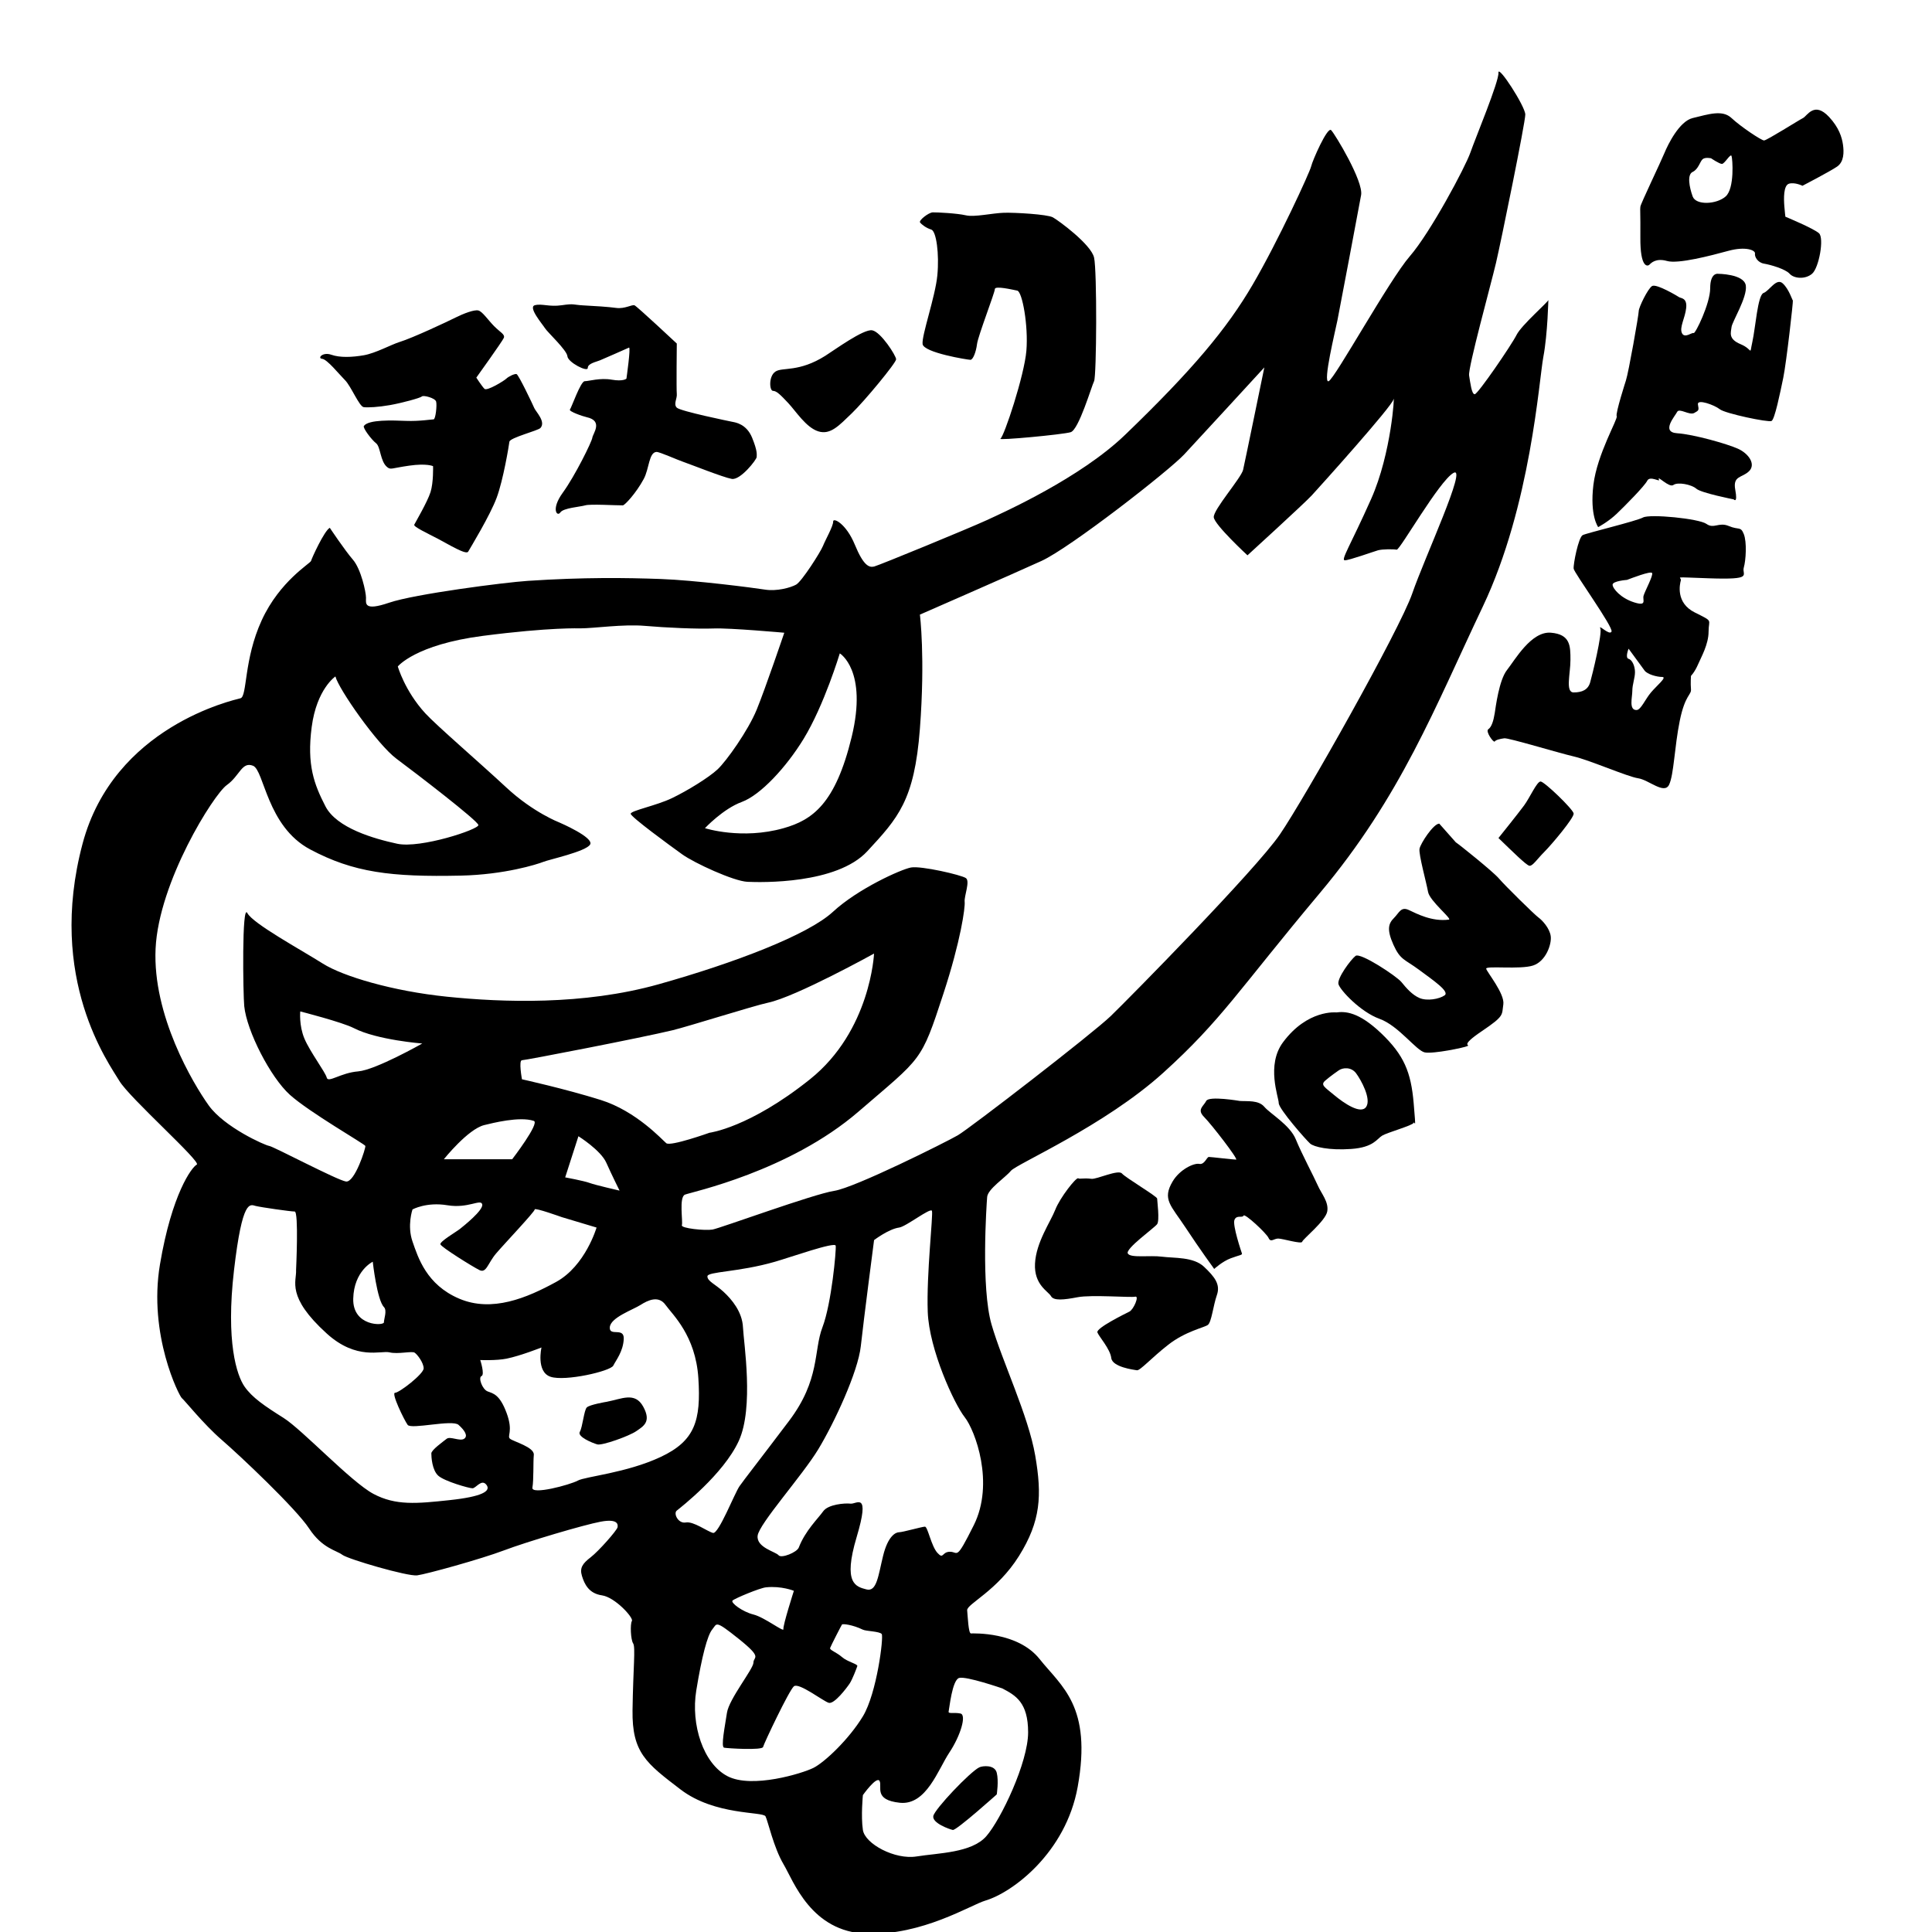 <svg xmlns="http://www.w3.org/2000/svg" width="200" height="200" viewBox="-10 -10 270 270" preserveAspectRatio="xMidYMin slice">
  <path d="M45.828 37.798c1.879-.582 6.684-2.845 7.822-3.414s2.631-1.137 3.2-.995c.569.142 1.351 1.329 2.204 2.193.853.864 1.565 1.148 1.352 1.646-.214.498-3.84 5.547-3.84 5.547s.782 1.208 1.138 1.564c.355.355 2.774-1.139 3.058-1.423.284-.284 1.137-.71 1.422-.639.285.071 2.275 4.265 2.489 4.764.214.498 1.646 1.902.853 2.773-.341.375-4.265 1.351-4.337 1.92-.072.568-.854 5.333-1.778 7.822s-3.698 7.04-3.982 7.538c-.284.498-2.702-.996-4.195-1.778s-3.484-1.707-3.342-1.991 1.849-3.2 2.275-4.551c.427-1.351.355-3.626.355-3.626s-.853-.427-3.342-.071-2.557.607-3.057.214c-.996-.782-.924-2.845-1.564-3.343-.641-.498-1.888-2.156-1.707-2.417.64-.924 4.052-.782 5.901-.711 1.849.071 3.557-.213 3.84-.213.284 0 .497-1.991.355-2.489s-1.777-.925-1.99-.711c-.214.214-2.845.924-4.48 1.209s-3.021.355-3.644.285-1.776-2.933-2.614-3.769c-.832-.83-2.489-2.916-3.2-2.987-.71-.071.071-.996 1.28-.569 1.209.427 2.916.355 4.552.071 1.634-.285 3.842-1.498 4.976-1.849zm25.671-5.121c1.706.093 3.413.193 4.622.356 1.209.163 2.204-.51 2.56-.361.355.148 5.902 5.338 5.902 5.338s-.071 6.401 0 7.041-.498 1.422 0 1.92 7.466 1.919 7.822 1.991c.355.071 1.92.284 2.702 2.205.782 1.92.64 2.346.64 2.702s-2.275 3.271-3.484 3.058c-1.209-.214-5.831-2.063-6.685-2.347-.853-.284-3.426-1.45-3.839-1.422-1.067.071-1.004 2.343-1.777 3.78-1.075 1.996-2.659 3.682-2.916 3.686-.924.017-4.55-.213-5.262 0-.711.214-3.058.356-3.484.996s-1.351-.427.355-2.773 4.053-7.11 4.125-7.68c.071-.569 1.564-2.347-.782-2.863-.56-.123-2.561-.815-2.347-1.074.214-.258 1.493-3.957 2.063-3.957.569 0 2.133-.498 3.769-.213 1.635.285 2.062-.142 2.062-.142s.64-4.479.355-4.338c-.285.142-3.555 1.564-4.053 1.777-.498.214-1.707.428-1.707 1.067s-2.773-.782-2.844-1.636c-.071-.853-2.772-3.343-3.128-3.911-.355-.569-2.418-2.958-1.422-3.221.996-.263 1.991.263 3.769 0 1.776-.263 1.524-.058 2.984.021zm33.85 7.039c1.265-.797 5.333-3.769 6.542-3.555 1.209.213 3.342 3.555 3.342 4.053 0 .498-4.409 5.83-6.186 7.538-1.778 1.707-2.987 3.068-4.693 2.529-1.707-.539-3.129-2.813-4.195-3.951-1.066-1.138-1.636-1.707-2.133-1.707s-.64-2.063.356-2.703c.994-.639 3.25.14 6.967-2.204zm24.962-19.982c1.507-.044 6.045.213 6.827.64.781.427 5.333 3.77 5.759 5.618.427 1.849.356 16.577 0 17.284-.355.707-2.133 6.788-3.271 7.125-1.138.337-10.31 1.19-9.813.906s3.341-8.817 3.626-12.302c.285-3.484-.569-8.249-1.28-8.391-.711-.142-3.128-.711-3.128-.213s-2.348 6.542-2.49 7.679c-.142 1.138-.568 2.205-.924 2.205-.356 0-6.542-.996-6.684-2.205-.143-1.208 1.777-6.612 2.062-9.599s-.142-6.187-.853-6.4c-.711-.213-1.351-.71-1.564-.995-.214-.285 1.208-1.394 1.777-1.408.569-.014 3.414.127 4.623.412 1.208.284 3.693-.308 5.333-.356zM74.733 185.911s-2.338.39-2.728.78c-.39.389-.584 2.728-.974 3.409s1.753 1.56 2.435 1.755c.682.194 4.482-1.17 5.457-1.852.974-.684 2.144-1.268.974-3.41-1.169-2.143-3.02-1.072-5.164-.682z"/>
  <path d="M201.94 36.807c-.697 1.396-5.408 8.288-5.845 8.288s-.61-1.57-.785-2.618 3.054-12.737 3.751-15.704c.699-2.967 4.102-19.629 4.102-20.764s-3.839-7.066-3.752-5.845c.088 1.222-3.229 9.16-3.926 11.167-.698 2.007-5.584 11.167-8.463 14.482s-10.469 17.1-11.342 17.461c-.871.361.96-7.167 1.222-8.476.263-1.309 2.966-15.616 3.315-17.536.348-1.919-3.664-8.549-4.188-9.073s-2.618 4.274-2.792 5.06c-.175.785-4.624 10.47-8.201 16.577s-8.376 11.865-17.797 20.937c-6.266 6.034-16.924 10.817-19.367 11.943-2.442 1.126-15.005 6.291-15.704 6.465s-1.483-.088-2.705-3.054c-1.221-2.966-3.053-3.838-3.028-3.228.025.611-1.072 2.53-1.421 3.402s-2.966 4.973-3.752 5.409c-.785.436-2.704.96-4.362.698s-9.771-1.309-14.569-1.483c-4.798-.174-10.733-.259-18.583.262-3.222.213-15.794 1.832-19.371 3.053-3.577 1.222-3.228.087-3.228-.698 0-.786-.698-4.013-1.833-5.322-1.134-1.309-3.228-4.45-3.228-4.45-.784.43-2.531 4.281-2.618 4.629s-4.362 2.792-6.892 8.289c-2.53 5.496-2.008 10.643-2.967 10.905-.959.262-17.71 3.926-22.073 20.33-5.032 18.921 3.751 30.795 5.147 33.151 1.396 2.355 11.515 11.341 10.817 11.69-.698.348-3.49 4.1-5.147 13.958-1.658 9.858 2.705 18.407 3.053 18.669.349.263 3.054 3.665 5.584 5.846s10.382 9.598 12.214 12.389c1.832 2.792 3.838 3.054 4.624 3.664.785.611 9.161 3.054 10.469 2.879 1.308-.174 8.899-2.268 12.127-3.488 3.229-1.222 11.167-3.577 13.522-4.014 2.355-.438 2.443.35 2.355.785s-2.617 3.314-3.751 4.188-1.57 1.483-1.221 2.617c.349 1.135.96 2.443 2.792 2.705s4.449 3.141 4.188 3.577c-.261.437-.174 2.618.174 3.142.349.522 0 3.401-.087 9.334-.086 5.933 1.919 7.416 6.717 11.08s11.52 3.054 11.869 3.752c.349.697 1.134 4.361 2.53 6.717 1.395 2.355 3.839 9.422 11.604 9.685 7.764.263 14.553-4.026 16.576-4.624 3.838-1.134 11.254-6.718 12.912-15.879 2.048-11.318-2.269-14.047-5.322-17.885-3.054-3.838-9.248-3.577-9.597-3.577-.35 0-.437-2.355-.523-3.228-.087-.873 4.188-2.705 7.241-7.591s3.228-8.463 2.268-14.047c-.959-5.583-4.624-13.173-6.107-18.321-1.483-5.147-.698-16.663-.61-17.797.087-1.135 2.53-2.705 3.315-3.664.785-.96 13.086-6.281 21.287-13.697 8.201-7.416 10.557-11.606 21.898-25.129s16.053-25.898 22.77-40.032c6.718-14.134 7.853-31.683 8.463-34.911.611-3.229.698-8.201.698-7.939.004.265-3.747 3.493-4.447 4.889zm-99.637 56.456c2.879-4.711 5.06-11.953 5.06-11.953s3.926 2.355 1.657 11.69c-2.268 9.335-5.474 11.594-9.509 12.738-5.845 1.657-10.993 0-10.993 0s2.53-2.705 5.147-3.665c2.618-.959 6.216-4.848 8.638-8.81zM33.56 91.6c.698-5.322 3.315-7.067 3.315-7.067.437 1.746 5.845 9.51 8.55 11.516 2.705 2.007 11.342 8.638 11.429 9.248.087.611-8.113 3.316-11.342 2.618-3.228-.698-8.462-2.182-10.033-5.235-1.571-3.054-2.618-5.758-1.919-11.08zm19.251 108.048c-4.579.488-7.503.78-10.621-.876-3.117-1.656-9.938-8.964-12.568-10.62s-4.384-2.834-5.456-4.389c-1.072-1.555-2.631-6.23-1.461-16.268 1.169-10.035 2.24-9.158 3.02-8.963.78.194 4.871.779 5.456.779s.195 8.184.195 8.184c.098 1.56-1.429 3.682 4.288 8.867 4.189 3.799 7.6 2.338 8.769 2.631 1.169.291 3.119-.209 3.508.041.39.25 1.266 1.42 1.266 2.199s-3.409 3.41-3.994 3.41 1.267 3.801 1.754 4.482c.487.682 6.235-.779 7.112 0 .877.779 1.365 1.559.78 1.948s-1.949-.39-2.436 0-2.144 1.56-2.144 2.046c0 .487.098 2.338.975 3.118.877.78 4.288 1.753 4.774 1.753.487 0 1.267-1.363 1.949-.486s-.587 1.658-5.166 2.144zm21.144-55.925c-4.969-1.559-11.01-2.891-11.01-2.891s-.488-2.663 0-2.663c.487 0 16.676-3.134 21.045-4.19 2.181-.525 11.364-3.433 13.349-3.852 3.897-.824 14.81-6.865 14.81-6.865s-.465 10.781-8.953 17.57c-8.488 6.787-14.042 7.471-14.042 7.471s-5.457 1.947-6.041 1.461c-.585-.488-4.189-4.482-9.158-6.041zm2.629 12.666s-3.41-.779-4.189-1.072c-.779-.291-3.41-.779-3.41-.779l1.851-5.748s3.118 1.949 3.897 3.703c.781 1.752 1.851 3.896 1.851 3.896zm-11.983-9.743c.876.291-3.021 5.358-3.021 5.358h-9.548s3.359-4.216 5.652-4.774c1.107-.269 4.922-1.25 6.917-.584zM52.52 158.435c2.923.487 4.676-.937 4.871-.127s-2.631 3.051-3.118 3.44c-.487.389-2.826 1.753-2.728 2.143.097.391 4.481 3.119 5.456 3.605s1.169-.965 2.339-2.334c1.169-1.369 5.42-5.85 5.389-6.143-.031-.292 3.77 1.072 3.77 1.072l4.871 1.461s-1.559 5.358-5.651 7.6-8.964 4.287-13.543 2.338c-4.579-1.947-5.749-5.748-6.528-7.988-.779-2.242 0-4.482 0-4.482s1.949-1.073 4.872-.585zm-12.472-18.706c-2.436.194-4.19 1.655-4.385.876-.195-.778-2.338-3.604-3.118-5.456-.779-1.852-.584-3.8-.584-3.8s5.857 1.493 7.499 2.338c3.219 1.657 9.552 2.145 9.552 2.145s-6.528 3.701-8.964 3.897zm2.045 26.599s.591 5.344 1.559 6.332c.477.488 0 1.656 0 2.145 0 .486-4.384.584-4.287-3.313.097-3.898 2.728-5.164 2.728-5.164zm28.645 30.593c-1.071.585-6.527 2.046-6.333.975s.097-3.507.195-4.579c.097-1.072-2.826-1.852-3.313-2.241-.487-.39.488-.976-.487-3.604-.974-2.631-1.897-2.729-2.653-3.021-.756-.291-1.342-1.947-.854-2.143.488-.195-.178-2.241-.178-2.241s2.264.097 3.686-.194c1.966-.402 4.872-1.559 4.872-1.559s-.779 3.41 1.267 4.092 8.379-.779 8.769-1.559c.39-.78 1.364-1.949 1.461-3.703.098-1.754-2.046-.292-1.948-1.656.097-1.364 3.215-2.437 4.287-3.118 1.072-.682 2.532-1.364 3.507 0s4.19 4.251 4.58 10.212c.389 5.962-.487 8.787-5.262 11.028s-10.524 2.726-11.596 3.311zm15.104 5.847c-1.072.194-1.754-1.266-1.267-1.656.487-.391 6.527-5.067 8.671-9.744 2.144-4.676.683-13.737.585-15.881-.097-2.144-1.559-3.897-2.728-4.969-1.169-1.072-2.241-1.463-2.241-2.145s4.324-.568 9.451-2.045c2.172-.627 8.379-2.826 8.477-2.242.097.586-.584 8.088-1.851 11.4s-.293 7.296-4.677 13.1c-4.384 5.803-6.236 8.141-6.917 9.115s-2.922 6.723-3.702 6.527c-.781-.194-2.729-1.656-3.801-1.46zm11.206 9.064c2.167-.228 3.897.487 3.897.487s-1.559 4.872-1.461 5.358c.098.487-2.63-1.656-4.189-2.046s-3.216-1.655-2.923-1.948c.292-.292 3.796-1.759 4.676-1.851zm6.625 25.235c-1.559.778-8.574 2.923-11.984 1.169s-5.163-7.21-4.384-11.984c.779-4.774 1.559-7.732 2.241-8.543s.292-1.395 3.703 1.334c3.41 2.728 2.046 2.435 2.046 3.313 0 .877-3.411 5.065-3.703 7.014-.292 1.949-.876 4.775-.39 4.873.487.097 5.324.39 5.438-.098.115-.488 3.623-7.893 4.305-8.478.682-.584 4.092 2.075 4.871 2.304.78.23 2.533-2.109 2.923-2.693.391-.584.975-2.144 1.072-2.436.097-.293-1.364-.585-2.143-1.267-.78-.682-1.755-.974-1.657-1.267.098-.293 1.56-3.14 1.657-3.275.097-.135 1.461.01 2.923.717.463.225 2.338.221 2.63.609.292.391-.682 8.283-2.63 11.498-1.949 3.215-5.359 6.431-6.918 7.21zm26.404-11.107c1.852.974 3.605 1.948 3.605 6.138s-3.801 12.18-5.846 14.518c-2.046 2.339-6.723 2.339-9.743 2.826-3.021.486-7.21-1.755-7.502-3.703-.292-1.948 0-4.871 0-4.871s1.949-2.748 2.338-1.959-.876 2.641 2.826 3.03c3.702.39 5.358-4.677 6.917-7.015 1.559-2.338 2.436-5.262 1.559-5.457-.877-.194-1.753.098-1.656-.292.098-.39.488-4.384 1.461-4.677.975-.293 6.041 1.462 6.041 1.462zm-3.994-22.802c-2.533 5.067-2.144 3.703-3.313 3.703-1.168 0-.877 1.114-1.753.167-.876-.946-1.364-3.675-1.753-3.675-.39 0-3.119.779-3.605.779s-1.558.514-2.241 3.277c-.682 2.764-.877 5.104-2.338 4.713s-3.313-.781-1.364-7.309c1.948-6.527-.026-4.578-.841-4.676s-3.154.098-3.836 1.072c-.682.973-2.506 2.703-3.41 5.065-.253.661-2.436 1.56-2.826 1.071-.39-.486-3.118-1.071-2.923-2.728s6.235-8.38 8.477-12.081c2.241-3.703 5.553-10.814 5.943-14.42s1.852-14.811 1.852-14.811 2.046-1.558 3.507-1.753c.951-.127 4.385-2.825 4.58-2.339.195.487-.78 8.866-.585 14.127.195 5.262 3.703 12.862 5.164 14.713 1.46 1.855 4.207 9.22 1.265 15.105zm61.285-130.229c-1.744 5.06-15.093 28.704-18.496 33.677-3.402 4.973-21.112 22.946-23.643 25.389-2.53 2.442-19.717 15.706-21.375 16.665-1.657.959-14.395 7.328-17.274 7.765s-15.966 5.235-17.013 5.409c-1.047.175-4.45-.174-4.275-.61s-.437-3.925.436-4.274c.873-.35 14.536-3.221 24.254-11.604 8.899-7.678 8.697-6.803 11.865-16.489 2.421-7.399 3.054-12.04 2.966-12.825-.087-.786.786-2.878.175-3.315s-6.283-1.746-7.678-1.483c-1.396.262-7.415 2.967-10.905 6.194s-13.785 7.154-24.341 10.12-21.9 2.531-29.578 1.746c-7.678-.786-14.582-2.868-17.362-4.625-3.082-1.947-9.771-5.583-10.556-7.066-.785-1.483-.596 11.398-.436 12.999.349 3.49 3.664 9.945 6.369 12.389 2.705 2.443 10.47 6.893 10.557 7.154.087.262-1.483 5.147-2.705 4.973-1.222-.175-10.12-4.886-10.731-4.973-.611-.088-6.282-2.618-8.462-5.672-2.181-3.053-7.853-12.563-7.416-21.897.437-9.335 8.114-21.549 9.946-22.858 1.833-1.309 2.094-3.315 3.665-2.705 1.57.611 1.924 8.463 7.985 11.691 6.061 3.229 11.292 3.878 21.067 3.665 6.084-.133 10.643-1.571 11.516-1.919.873-.349 5.932-1.437 6.543-2.42.611-.982-4.275-3.077-4.275-3.077s-3.664-1.396-7.416-4.886c-3.751-3.49-9.785-8.684-11.341-10.381-2.879-3.141-3.839-6.544-3.839-6.544s2.443-3.052 11.865-4.274c9.422-1.221 13.617-1.052 13.617-1.052 1.919 0 6.041-.611 9.04-.349s7.361.452 9.63.364c2.269-.087 9.859.596 9.859.596s-2.635 7.765-3.848 10.731-4.266 7.241-5.488 8.375c-1.221 1.134-4.188 2.966-6.368 4.013-2.181 1.047-5.758 1.746-5.758 2.182s5.496 4.449 7.197 5.67c1.701 1.221 7.197 3.751 9.117 3.839s12.476.349 16.75-4.275 6.584-7.066 7.349-17.1c.765-10.033 0-15.966 0-15.966s12.978-5.671 16.991-7.503 17.884-12.651 19.978-14.919c2.095-2.268 10.47-11.342 11.168-12.127 0 0-2.704 13.175-2.966 14.309-.263 1.134-4.188 5.584-4.102 6.63.088 1.047 4.711 5.322 4.711 5.322s7.939-7.242 8.986-8.376c1.047-1.134 11.254-12.475 11.429-13.435.174-.96-.263 7.503-3.142 13.959-2.879 6.456-4.274 8.549-3.664 8.549.611 0 4.014-1.221 4.624-1.396.61-.175 2.182-.175 2.618-.087.436.087 5.933-9.597 7.938-10.731 2.008-1.134-4.012 11.779-5.758 16.838z"/>
  <path d="M126.862 236.986c.445-.211 2.144-.406 2.436.763.292 1.169 0 3.021 0 3.021s-5.652 5.066-6.139 4.969-2.923-.974-2.728-1.948 5.165-6.202 6.431-6.805zm15.682-82.244c.729.086 3.728-1.342 4.249-.745s4.919 3.204 4.919 3.503.373 3.056 0 3.577-4.472 3.429-4.099 4.099c.373.672 3.056.225 4.77.448s4.397 0 5.888 1.416 2.311 2.46 1.789 3.95c-.522 1.49-.746 3.801-1.268 4.174s-3.13.895-5.516 2.758c-2.385 1.863-3.95 3.65-4.397 3.576s-3.429-.446-3.578-1.713c-.149-1.268-1.714-2.982-1.938-3.578s3.876-2.607 4.472-2.906 1.416-2.236.819-2.087-6.112-.298-8.049.074-3.354.522-3.727-.149c-.373-.67-2.384-1.564-2.235-4.546s2.161-5.813 2.832-7.528c.671-1.713 2.907-4.545 3.205-4.396s.597-.075 1.864.073zm20.72-10.882c1.044.075 2.608-.148 3.429.82s3.578 2.534 4.397 4.546c.819 2.013 2.534 5.218 3.056 6.41.521 1.193 1.564 2.311 1.342 3.652-.225 1.341-3.429 3.875-3.504 4.248-.074.373-2.757-.447-3.354-.447-.596 0-1.043.596-1.342-.074-.298-.671-3.353-3.504-3.502-3.131-.15.373-.97-.148-1.268.596-.298.746.97 4.473 1.044 4.695.073.225-.373.225-1.565.672s-2.311 1.49-2.311 1.49-2.012-2.757-4.024-5.813c-2.013-3.057-3.278-3.896-1.789-6.41.998-1.686 2.981-2.608 3.727-2.459.745.148 1.043-.97 1.341-.97.299 0 3.43.373 3.802.373s-3.428-4.919-4.472-5.963c-1.043-1.044-.074-1.491.298-2.236s4.695.001 4.695.001zm24.298.299c-.373-4.323-1.342-6.708-4.547-9.763-3.205-3.056-5.068-3.057-6.261-2.908 0 0-4.024-.446-7.452 4.174-2.381 3.209-.597 7.677-.597 8.497 0 .819 3.875 5.217 4.396 5.664.522.447 2.608.969 5.739.745s3.578-1.416 4.322-1.863c.746-.447 4.249-1.416 4.398-1.789.15-.372.374 1.566.002-2.757zm-6.634.522c-.745 1.118-3.13-.521-4.472-1.64-1.342-1.118-1.938-1.412-1.268-2.01.671-.599 1.863-1.418 1.863-1.418.597-.448 1.789-.523 2.46.372.672.895 2.163 3.578 1.417 4.696zm12.522-36.968c.372.224 5.217 4.099 6.036 5.068.819.97 4.993 5.069 5.515 5.441s1.564 1.491 1.715 2.608c.149 1.118-.671 3.503-2.459 4.099-1.789.596-6.635 0-6.56.447s2.626 3.503 2.394 4.994c-.232 1.491.215 1.565-2.99 3.727s-1.564 1.864-2.012 2.087c-.447.224-4.77 1.118-5.962.895s-3.651-3.727-6.335-4.695-5.516-4.026-5.739-4.845c-.224-.819 1.714-3.428 2.385-3.95s5.738 2.832 6.409 3.652c.672.82 1.49 1.789 2.534 2.236s2.757.149 3.503-.373-1.564-2.086-3.577-3.578c-2.013-1.491-2.608-1.342-3.577-3.503-.969-2.161-.671-2.981.074-3.727.746-.745.969-1.639 2.087-1.118s3.224 1.65 5.59 1.341c.521-.067-2.685-2.608-2.907-3.875-.223-1.268-1.342-5.291-1.192-6.037.149-.746 1.938-3.503 2.758-3.503l2.31 2.609zm5.962-.597s2.758-3.429 3.577-4.546c.82-1.118 1.789-3.354 2.311-3.354s4.547 3.875 4.621 4.472-3.057 4.323-4.1 5.366-1.639 2.012-2.086 1.938c-.447-.075-2.459-2.087-4.323-3.876zm34.284-37.788c.299-1.044.447-3.578 0-4.696-.447-1.118-.671-.521-2.087-1.118-1.415-.596-2.087.447-3.131-.298s-7.899-1.416-8.869-.894-7.825 2.161-8.421 2.459c-.598.298-1.342 4.099-1.266 4.695.076.597 5.588 8.2 5.29 8.796s-1.864-1.118-1.565-.447-1.117 6.484-1.416 7.527c-.299 1.044-1.117 1.416-2.309 1.416s-.449-2.608-.449-4.546c0-1.938 0-3.577-2.74-3.801-2.741-.224-5.012 3.801-6.129 5.217s-1.583 5.214-1.714 6.038c-.171 1.079-.448 1.937-.895 2.235s.745 1.938.895 1.714.745-.373 1.341-.447c.597-.074 7.453 2.013 9.691 2.534 2.236.521 7.525 2.832 9.017 3.055s3.651 2.311 4.322.895c.671-1.417.745-5.292 1.491-8.944.744-3.652 1.639-3.578 1.564-4.398-.074-.82 0-1.863 0-1.863s.521-.521.97-1.565c.447-1.044 1.49-2.832 1.49-4.621 0-1.789.745-1.342-1.938-2.684-2.682-1.341-2.086-3.95-1.938-4.472.15-.521-1.488-.484 3.876-.298 6.411.225 4.621-.445 4.92-1.489zm-18.334 2.385c0-.522 2.012-.671 2.012-.671.596-.224 3.28-1.267 3.504-.969.223.298-1.043 2.608-1.193 3.205-.148.597.521 1.491-1.342.894-1.864-.596-2.981-1.937-2.981-2.459zm5.366 15.056c-.819.969-1.412 2.444-2.012 2.459-1.118.029-.597-1.789-.597-2.683 0-.895.372-1.789.372-2.608s-.371-1.714-.894-1.863 0-1.417 0-1.417 1.863 2.535 2.235 3.056c.373.521 1.715.894 2.46.894s-.744 1.192-1.564 2.162z"/>
  <path d="M217.226 43.168c.372-1.118 1.789-9.167 1.789-9.689s1.267-3.13 1.863-3.503c.596-.373 3.576 1.416 3.801 1.565.223.149 1.117.074.969 1.49-.149 1.417-.969 2.708-.597 3.516.372.807 1.416-.137 1.64 0 .224.137 2.311-4.112 2.311-6.273 0-2.162 1.043-2.012 1.043-2.012s3.694-.001 3.935 1.639c.239 1.64-1.923 5.066-1.996 5.813-.074.746-.521 1.641 1.267 2.386 1.789.745 1.192 1.714 1.64-.299.447-2.012.745-6.558 1.565-6.856s1.789-2.161 2.684-1.341c.894.82 1.342 2.385 1.416 2.385s-.896 8.646-1.342 10.807c-.447 2.161-1.192 5.813-1.64 6.037s-6.485-1.043-7.229-1.64c-.746-.597-3.205-1.491-3.056-.67.148.82.149.82-.521 1.192s-2.087-.745-2.386-.149c-.298.596-2.311 2.831 0 2.98 2.311.15 7.007 1.491 8.497 2.162s2.534 2.161 1.565 3.13c-.969.969-2.311.596-1.938 2.608.372 2.013-.225 1.341-.225 1.341s-4.547-.894-5.217-1.49c-.671-.596-2.609-.968-3.205-.521-.597.447-2.372-1.497-2.012-.746.186.387-1.268-.596-1.641.149-.372.745-3.098 3.502-4.27 4.621-1.17 1.118-2.587 1.864-2.587 1.864s-1.192-1.565-.671-5.888 3.461-9.242 3.258-9.615c-.201-.372 1.29-4.993 1.29-4.993z"/>
  <path d="M247.56 10.225c-.148-1.043-.565-2.399-1.938-3.875-2.086-2.244-3.057-.149-3.652.149s-5.068 3.13-5.44 3.13-3.28-1.938-4.546-3.13c-1.268-1.192-3.164-.547-5.432 0-1.854.447-3.438 3.652-3.959 4.919-.521 1.268-3.28 7.006-3.346 7.453-.066.447.022.723-.004 4.323-.033 4.342 1.038 4.025 1.262 3.801s.895-.969 2.46-.522c1.565.446 6.111-.746 8.571-1.416 2.459-.67 3.801-.075 3.726.373-.075.447.373 1.267 1.268 1.416s2.981.745 3.577 1.414c.597.669 2.162.821 3.131 0 .969-.821 1.714-4.992.969-5.663-.745-.671-4.695-2.311-4.695-2.311s-.075-.521-.15-1.491c-.074-.97-.148-2.907.672-3.13s1.863.298 1.863.298 3.875-2.012 4.844-2.684c.967-.67.967-2.01.819-3.054zm-16.397 7.229c-1.268 1.119-4.154 1.267-4.611 0-.457-1.267-.811-3.055 0-3.428s1.033-1.49 1.406-1.789c.373-.298 1.159-.116 1.159-.116l-.041-.032c.041.032 1.213.819 1.565.819.373 0 1.192-1.491 1.342-1.118.149.373.448 4.546-.82 5.664z"/>
</svg>
